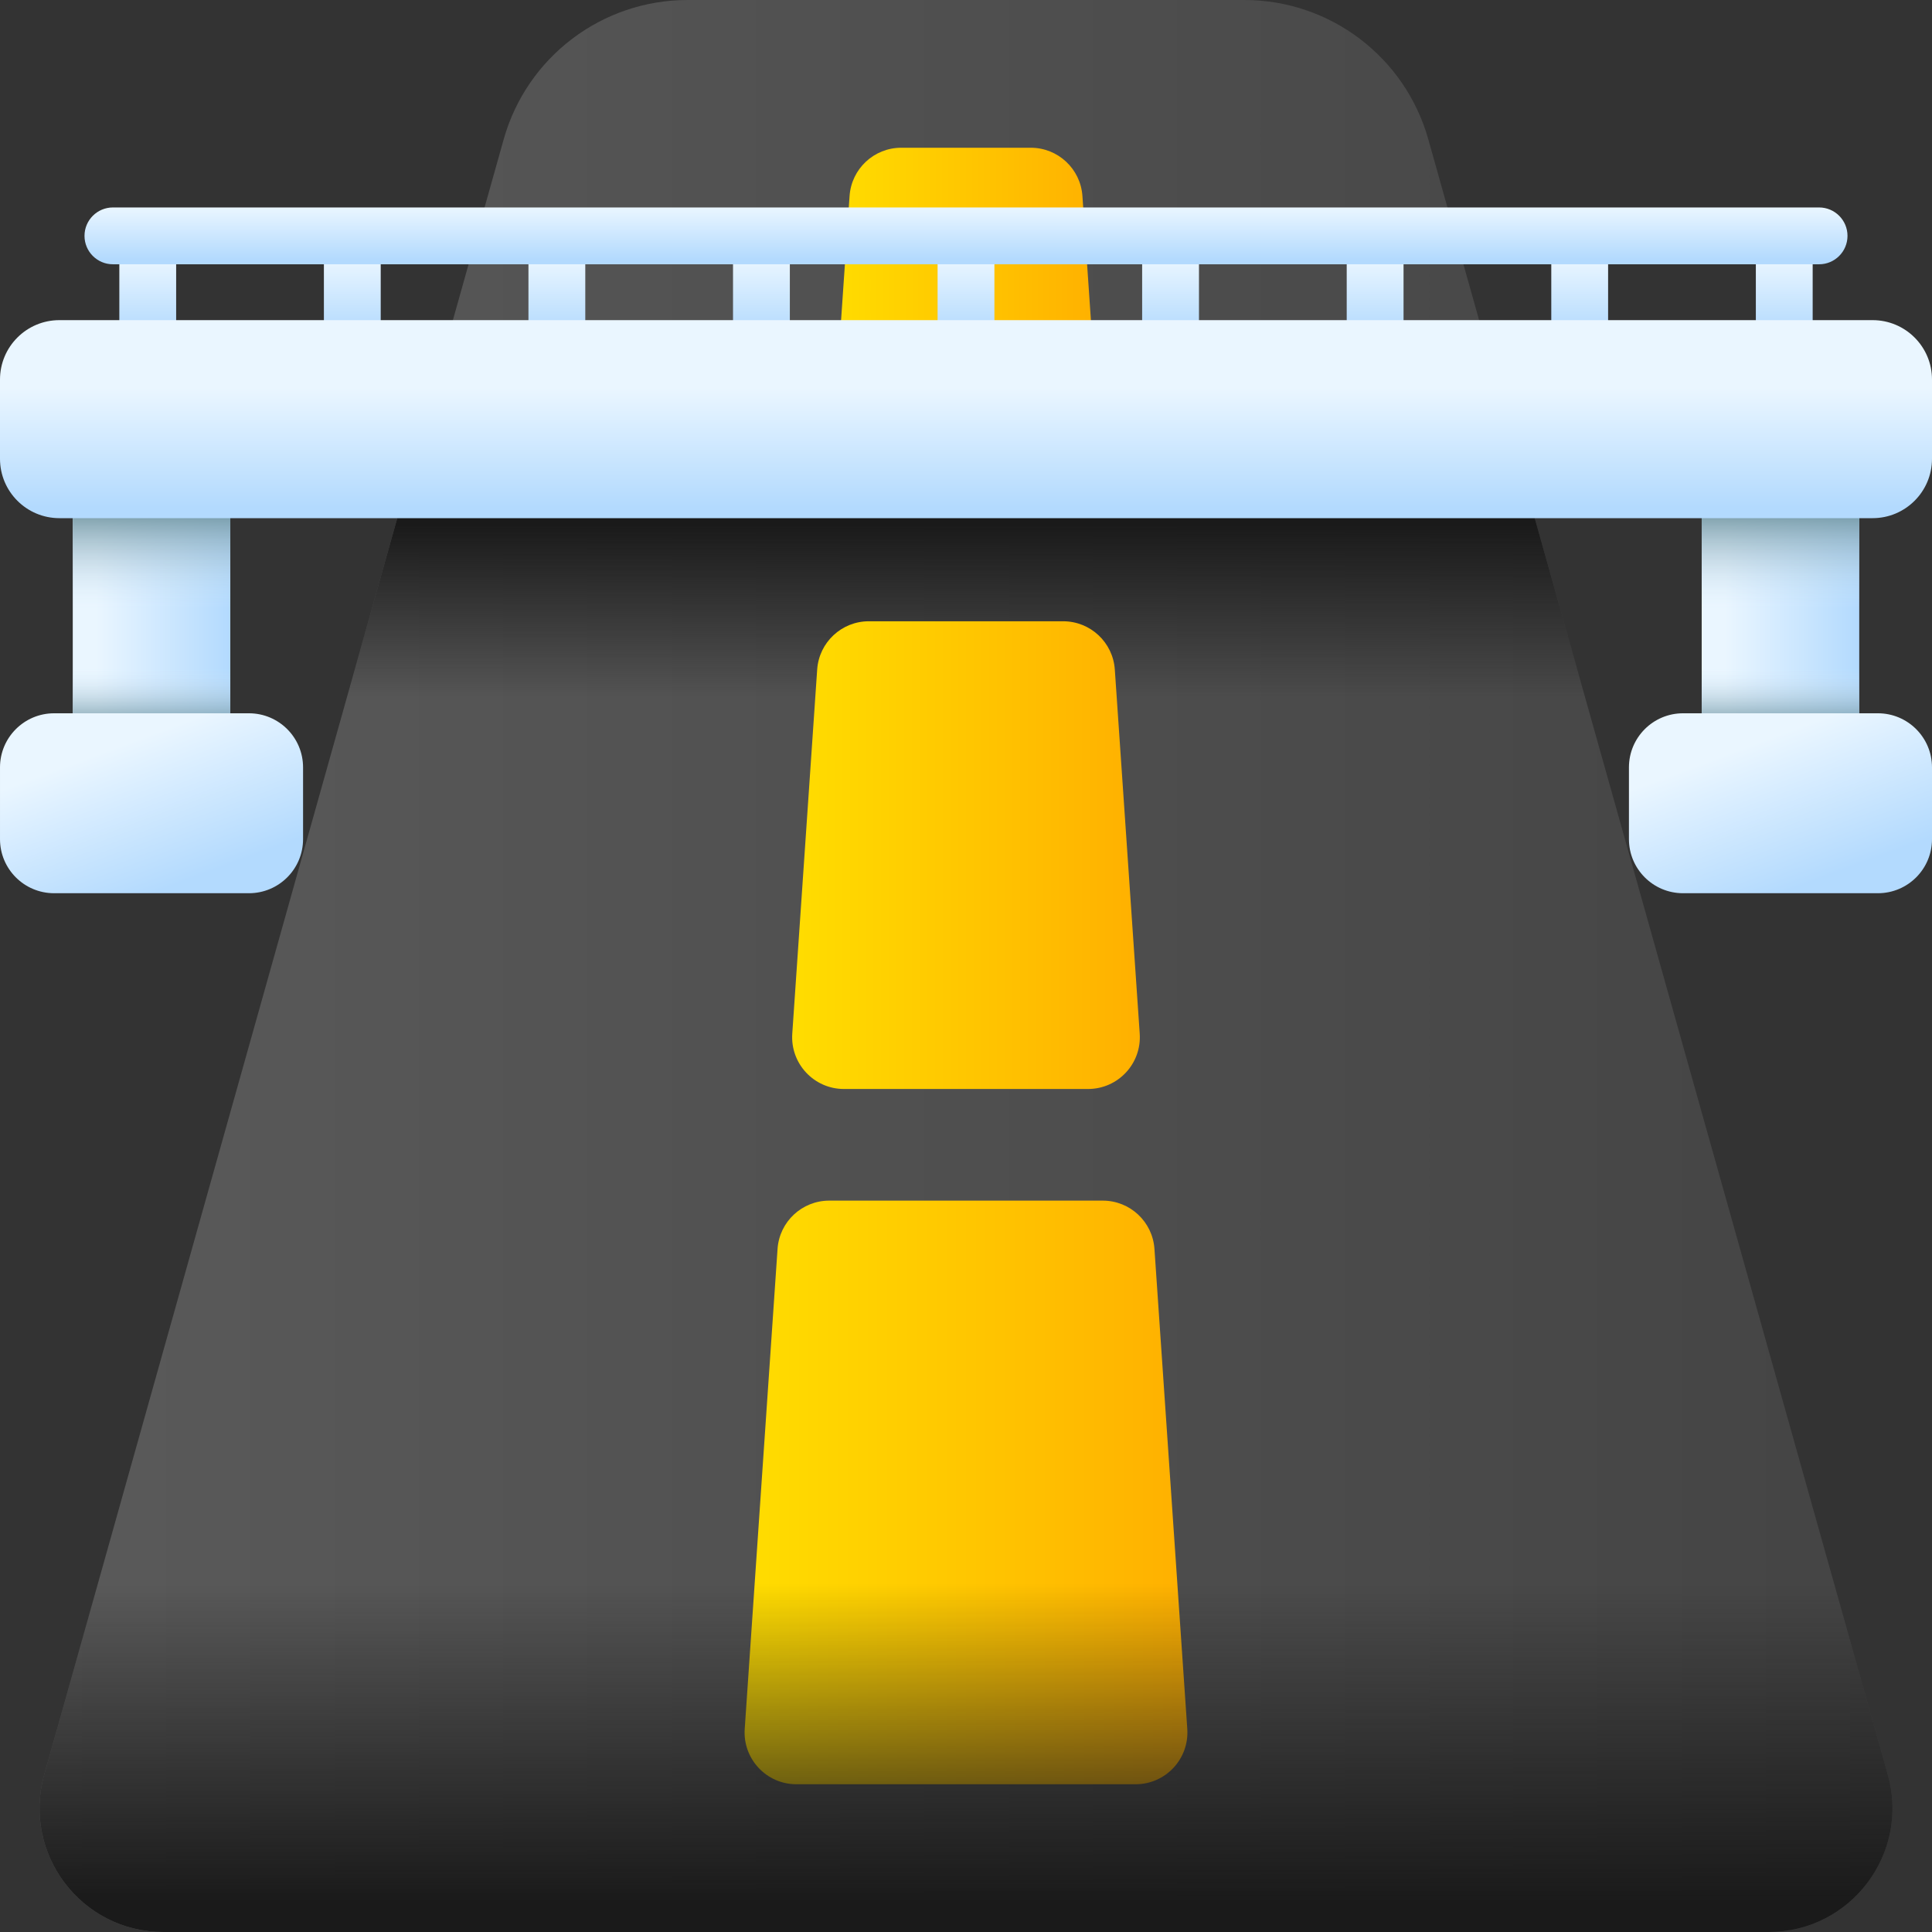 

<svg id="Capa_1" enable-background="new 0 0 510 510" height="512" viewBox="0 0 510 510" width="512" xmlns="http://www.w3.org/2000/svg" xmlns:xlink="http://www.w3.org/1999/xlink"><rect x="0" y="0" width="510" height="510" fill="#333333" stroke="none"/><linearGradient id="SVGID_1_" gradientUnits="userSpaceOnUse" x1="10.43" x2="499.57" y1="255" y2="255"><stop offset="0" stop-color="#5a5a5a"/><stop offset="1" stop-color="#444"/></linearGradient><linearGradient id="lg1"><stop offset="0" stop-color="#1a1a1a" stop-opacity="0"/><stop offset="1" stop-color="#1a1a1a"/></linearGradient><linearGradient id="SVGID_00000070093253780726545110000001004383736747977863_" gradientUnits="userSpaceOnUse" x1="255" x2="255" xlink:href="#lg1" y1="184" y2="138.427"/><linearGradient id="lg2"><stop offset="0" stop-color="#fd0"/><stop offset="1" stop-color="#ffb000"/></linearGradient><linearGradient id="SVGID_00000028326143988875238310000007535445970641699003_" gradientUnits="userSpaceOnUse" x1="196.554" x2="313.446" xlink:href="#lg2" y1="393.968" y2="393.968"/><linearGradient id="SVGID_00000147190670158843625660000008635219337796389031_" gradientUnits="userSpaceOnUse" x1="209.109" x2="300.892" xlink:href="#lg2" y1="225.732" y2="225.732"/><linearGradient id="SVGID_00000085954810869000511170000017011214532232678077_" gradientUnits="userSpaceOnUse" x1="219.57" x2="290.43" xlink:href="#lg2" y1="86.764" y2="86.764"/><linearGradient id="SVGID_00000054979603135726891630000007961116374434824632_" gradientUnits="userSpaceOnUse" x1="255" x2="255" xlink:href="#lg1" y1="418.069" y2="502.078"/><linearGradient id="lg3"><stop offset="0" stop-color="#eaf6ff"/><stop offset="1" stop-color="#b3dafe"/></linearGradient><linearGradient id="SVGID_00000099658376864890058850000004868625582206599563_" gradientUnits="userSpaceOnUse" x1="25.333" x2="60.574" xlink:href="#lg3" y1="158.323" y2="158.323"/><linearGradient id="lg4"><stop offset="0" stop-color="#d8ecfe" stop-opacity="0"/><stop offset="1" stop-color="#678d98"/></linearGradient><linearGradient id="SVGID_00000111155631529781247540000008049009294211041722_" gradientUnits="userSpaceOnUse" x1="40" x2="40" xlink:href="#lg4" y1="160.75" y2="133.24"/><linearGradient id="SVGID_00000057120277752247555930000012872640943391998390_" gradientUnits="userSpaceOnUse" x1="40" x2="40" xlink:href="#lg4" y1="176.5" y2="192.75"/><linearGradient id="SVGID_00000152963367308363163520000002850333970072237487_" gradientUnits="userSpaceOnUse" x1="34.01" x2="47.812" xlink:href="#lg3" y1="195.929" y2="233.052"/><linearGradient id="SVGID_00000071555878120701114570000000525334990536558743_" gradientUnits="userSpaceOnUse" x1="455.333" x2="490.574" xlink:href="#lg3" y1="158.323" y2="158.323"/><linearGradient id="SVGID_00000013898808401553738430000000692534727686332328_" gradientUnits="userSpaceOnUse" x1="470" x2="470" xlink:href="#lg4" y1="160.75" y2="133.24"/><linearGradient id="SVGID_00000074401108260331511100000009617202891501879937_" gradientUnits="userSpaceOnUse" x1="470" x2="470" xlink:href="#lg4" y1="176.5" y2="192.75"/><linearGradient id="SVGID_00000136404772523170791100000012650162899234566039_" gradientUnits="userSpaceOnUse" x1="464.01" x2="477.812" xlink:href="#lg3" y1="195.929" y2="233.052"/><linearGradient id="SVGID_00000029763506904936982350000018301372664453748137_" gradientUnits="userSpaceOnUse" x1="39" x2="39" xlink:href="#lg3" y1="68.333" y2="88.011"/><linearGradient id="SVGID_00000153670169066590803190000003200338141684352398_" gradientUnits="userSpaceOnUse" x1="93" x2="93" xlink:href="#lg3" y1="68.333" y2="88.011"/><linearGradient id="SVGID_00000095297134791259199290000017612568458021945257_" gradientUnits="userSpaceOnUse" x1="147" x2="147" xlink:href="#lg3" y1="68.333" y2="88.011"/><linearGradient id="SVGID_00000029012521810160173560000006453646265559608503_" gradientUnits="userSpaceOnUse" x1="201" x2="201" xlink:href="#lg3" y1="68.333" y2="88.011"/><linearGradient id="SVGID_00000170263213975840448220000003675918534685850025_" gradientUnits="userSpaceOnUse" x1="255" x2="255" xlink:href="#lg3" y1="68.333" y2="88.011"/><linearGradient id="SVGID_00000047020864746251486680000008652541455231808678_" gradientUnits="userSpaceOnUse" x1="309" x2="309" xlink:href="#lg3" y1="68.333" y2="88.011"/><linearGradient id="SVGID_00000147904281029553691700000015463317619488324224_" gradientUnits="userSpaceOnUse" x1="363" x2="363" xlink:href="#lg3" y1="68.333" y2="88.011"/><linearGradient id="SVGID_00000052078993958289039620000009347159744034067854_" gradientUnits="userSpaceOnUse" x1="417" x2="417" xlink:href="#lg3" y1="68.333" y2="88.011"/><linearGradient id="SVGID_00000109747442943127351080000006011507380619347863_" gradientUnits="userSpaceOnUse" x1="471" x2="471" xlink:href="#lg3" y1="68.333" y2="88.011"/><linearGradient id="SVGID_00000032635186272987664810000001205948220787665031_" gradientUnits="userSpaceOnUse" x1="255" x2="255" xlink:href="#lg3" y1="54.667" y2="68.41"/><linearGradient id="SVGID_00000125575135861774725570000012955003466682583690_" gradientUnits="userSpaceOnUse" x1="255" x2="255" xlink:href="#lg3" y1="102.439" y2="133.823"/><g><g><path d="m466.865 510h-423.73c-21.656 0-37.325-20.678-31.467-41.527l121.293-431.686c6.112-21.755 25.95-36.787 48.547-36.787h146.983c22.597 0 42.435 15.032 48.548 36.787l121.293 431.686c5.858 20.849-9.811 41.527-31.467 41.527z" fill="url(#SVGID_1_)"/><path d="m77.046 235.789h355.908l-33.096-117.789h-289.716z" fill="url(#SVGID_00000070093253780726545110000001004383736747977863_)"/><g><path d="m291.105 316.936h-72.21c-7.189 0-13.15 5.567-13.64 12.739l-8.668 126.719c-.54 7.9 5.722 14.605 13.64 14.605h89.546c7.918 0 14.181-6.706 13.64-14.605l-8.668-126.719c-.49-7.172-6.451-12.739-13.64-12.739z" fill="url(#SVGID_00000028326143988875238310000007535445970641699003_)"/><path d="m215.716 176.737-6.575 96.123c-.54 7.9 5.722 14.605 13.64 14.605h64.437c7.918 0 14.181-6.706 13.64-14.605l-6.575-96.123c-.491-7.172-6.452-12.739-13.64-12.739h-51.287c-7.188 0-13.149 5.567-13.64 12.739z" fill="url(#SVGID_00000147190670158843625660000008635219337796389031_)"/><path d="m224.266 51.739-4.664 68.183c-.54 7.9 5.722 14.605 13.64 14.605h43.514c7.918 0 14.181-6.706 13.64-14.605l-4.664-68.183c-.489-7.172-6.45-12.739-13.639-12.739h-34.186c-7.189 0-13.15 5.567-13.641 12.739z" fill="url(#SVGID_00000085954810869000511170000017011214532232678077_)"/></g><path d="m11.668 468.473c-5.858 20.849 9.811 41.527 31.467 41.527h423.731c21.656 0 37.324-20.678 31.467-41.527l-27.648-98.402h-431.369z" fill="url(#SVGID_00000054979603135726891630000007961116374434824632_)"/></g><g><path d="m19.206 110.646h41.588v95.354h-41.588z" fill="url(#SVGID_00000099658376864890058850000004868625582206599563_)"/><path d="m19.206 110.646h41.588v95.354h-41.588z" fill="url(#SVGID_00000111155631529781247540000008049009294211041722_)"/><path d="m19.206 110.646h41.588v95.354h-41.588z" fill="url(#SVGID_00000057120277752247555930000012872640943391998390_)"/><path d="m65.722 235.789h-51.444c-7.886 0-14.278-6.392-14.278-14.277v-18.944c0-7.885 6.392-14.278 14.278-14.278h51.445c7.885 0 14.278 6.392 14.278 14.278v18.944c-.001 7.885-6.393 14.277-14.279 14.277z" fill="url(#SVGID_00000152963367308363163520000002850333970072237487_)"/></g><g><path d="m449.206 110.646h41.588v95.354h-41.588z" fill="url(#SVGID_00000071555878120701114570000000525334990536558743_)"/><path d="m449.206 110.646h41.588v95.354h-41.588z" fill="url(#SVGID_00000013898808401553738430000000692534727686332328_)"/><path d="m449.206 110.646h41.588v95.354h-41.588z" fill="url(#SVGID_00000074401108260331511100000009617202891501879937_)"/><path d="m495.722 235.789h-51.445c-7.885 0-14.278-6.392-14.278-14.278v-18.944c0-7.885 6.392-14.278 14.278-14.278h51.445c7.885 0 14.278 6.392 14.278 14.278v18.944c0 7.886-6.392 14.278-14.278 14.278z" fill="url(#SVGID_00000136404772523170791100000012650162899234566039_)"/></g><g><path d="m46.5 69.764v34c0 4.143-3.358 7.5-7.5 7.5s-7.5-3.357-7.5-7.5v-34c0-4.143 3.358-7.5 7.5-7.5s7.5 3.357 7.5 7.5z" fill="url(#SVGID_00000029763506904936982350000018301372664453748137_)"/><path d="m100.5 69.764v34c0 4.143-3.358 7.5-7.5 7.5s-7.5-3.357-7.5-7.5v-34c0-4.143 3.358-7.5 7.5-7.5s7.5 3.357 7.5 7.5z" fill="url(#SVGID_00000153670169066590803190000003200338141684352398_)"/><path d="m154.5 69.764v34c0 4.143-3.358 7.5-7.5 7.5s-7.5-3.357-7.5-7.5v-34c0-4.143 3.358-7.5 7.5-7.5s7.5 3.357 7.5 7.5z" fill="url(#SVGID_00000095297134791259199290000017612568458021945257_)"/><path d="m208.5 69.764v34c0 4.143-3.358 7.5-7.5 7.5s-7.5-3.357-7.5-7.5v-34c0-4.143 3.358-7.5 7.5-7.5s7.5 3.357 7.5 7.5z" fill="url(#SVGID_00000029012521810160173560000006453646265559608503_)"/><path d="m262.5 69.764v34c0 4.143-3.358 7.5-7.5 7.5s-7.5-3.357-7.5-7.5v-34c0-4.143 3.358-7.5 7.5-7.5s7.5 3.357 7.5 7.5z" fill="url(#SVGID_00000170263213975840448220000003675918534685850025_)"/><path d="m316.5 69.764v34c0 4.143-3.358 7.5-7.5 7.5s-7.5-3.357-7.5-7.5v-34c0-4.143 3.358-7.5 7.5-7.5s7.5 3.357 7.5 7.5z" fill="url(#SVGID_00000047020864746251486680000008652541455231808678_)"/><path d="m370.5 69.764v34c0 4.143-3.358 7.5-7.5 7.5s-7.5-3.357-7.5-7.5v-34c0-4.143 3.358-7.5 7.5-7.5s7.5 3.357 7.5 7.5z" fill="url(#SVGID_00000147904281029553691700000015463317619488324224_)"/><path d="m424.5 69.764v34c0 4.143-3.358 7.5-7.5 7.5s-7.5-3.357-7.5-7.5v-34c0-4.143 3.358-7.5 7.5-7.5s7.5 3.357 7.5 7.5z" fill="url(#SVGID_00000052078993958289039620000009347159744034067854_)"/><path d="m478.5 69.764v34c0 4.143-3.358 7.5-7.5 7.5s-7.5-3.357-7.5-7.5v-34c0-4.143 3.358-7.5 7.5-7.5s7.5 3.357 7.5 7.5z" fill="url(#SVGID_00000109747442943127351080000006011507380619347863_)"/><path d="m487.693 62.264c0-4.142-3.358-7.5-7.5-7.5h-450.386c-4.142 0-7.5 3.358-7.5 7.5 0 4.142 3.358 7.5 7.5 7.5h450.386c4.142 0 7.5-3.358 7.5-7.5z" fill="url(#SVGID_00000032635186272987664810000001205948220787665031_)"/></g><path d="m494.321 136.782h-478.642c-8.659 0-15.679-7.019-15.679-15.679v-20.915c0-8.659 7.02-15.679 15.679-15.679h478.642c8.659 0 15.679 7.02 15.679 15.679v20.915c0 8.66-7.02 15.679-15.679 15.679z" fill="url(#SVGID_00000125575135861774725570000012955003466682583690_)"/></g></svg>